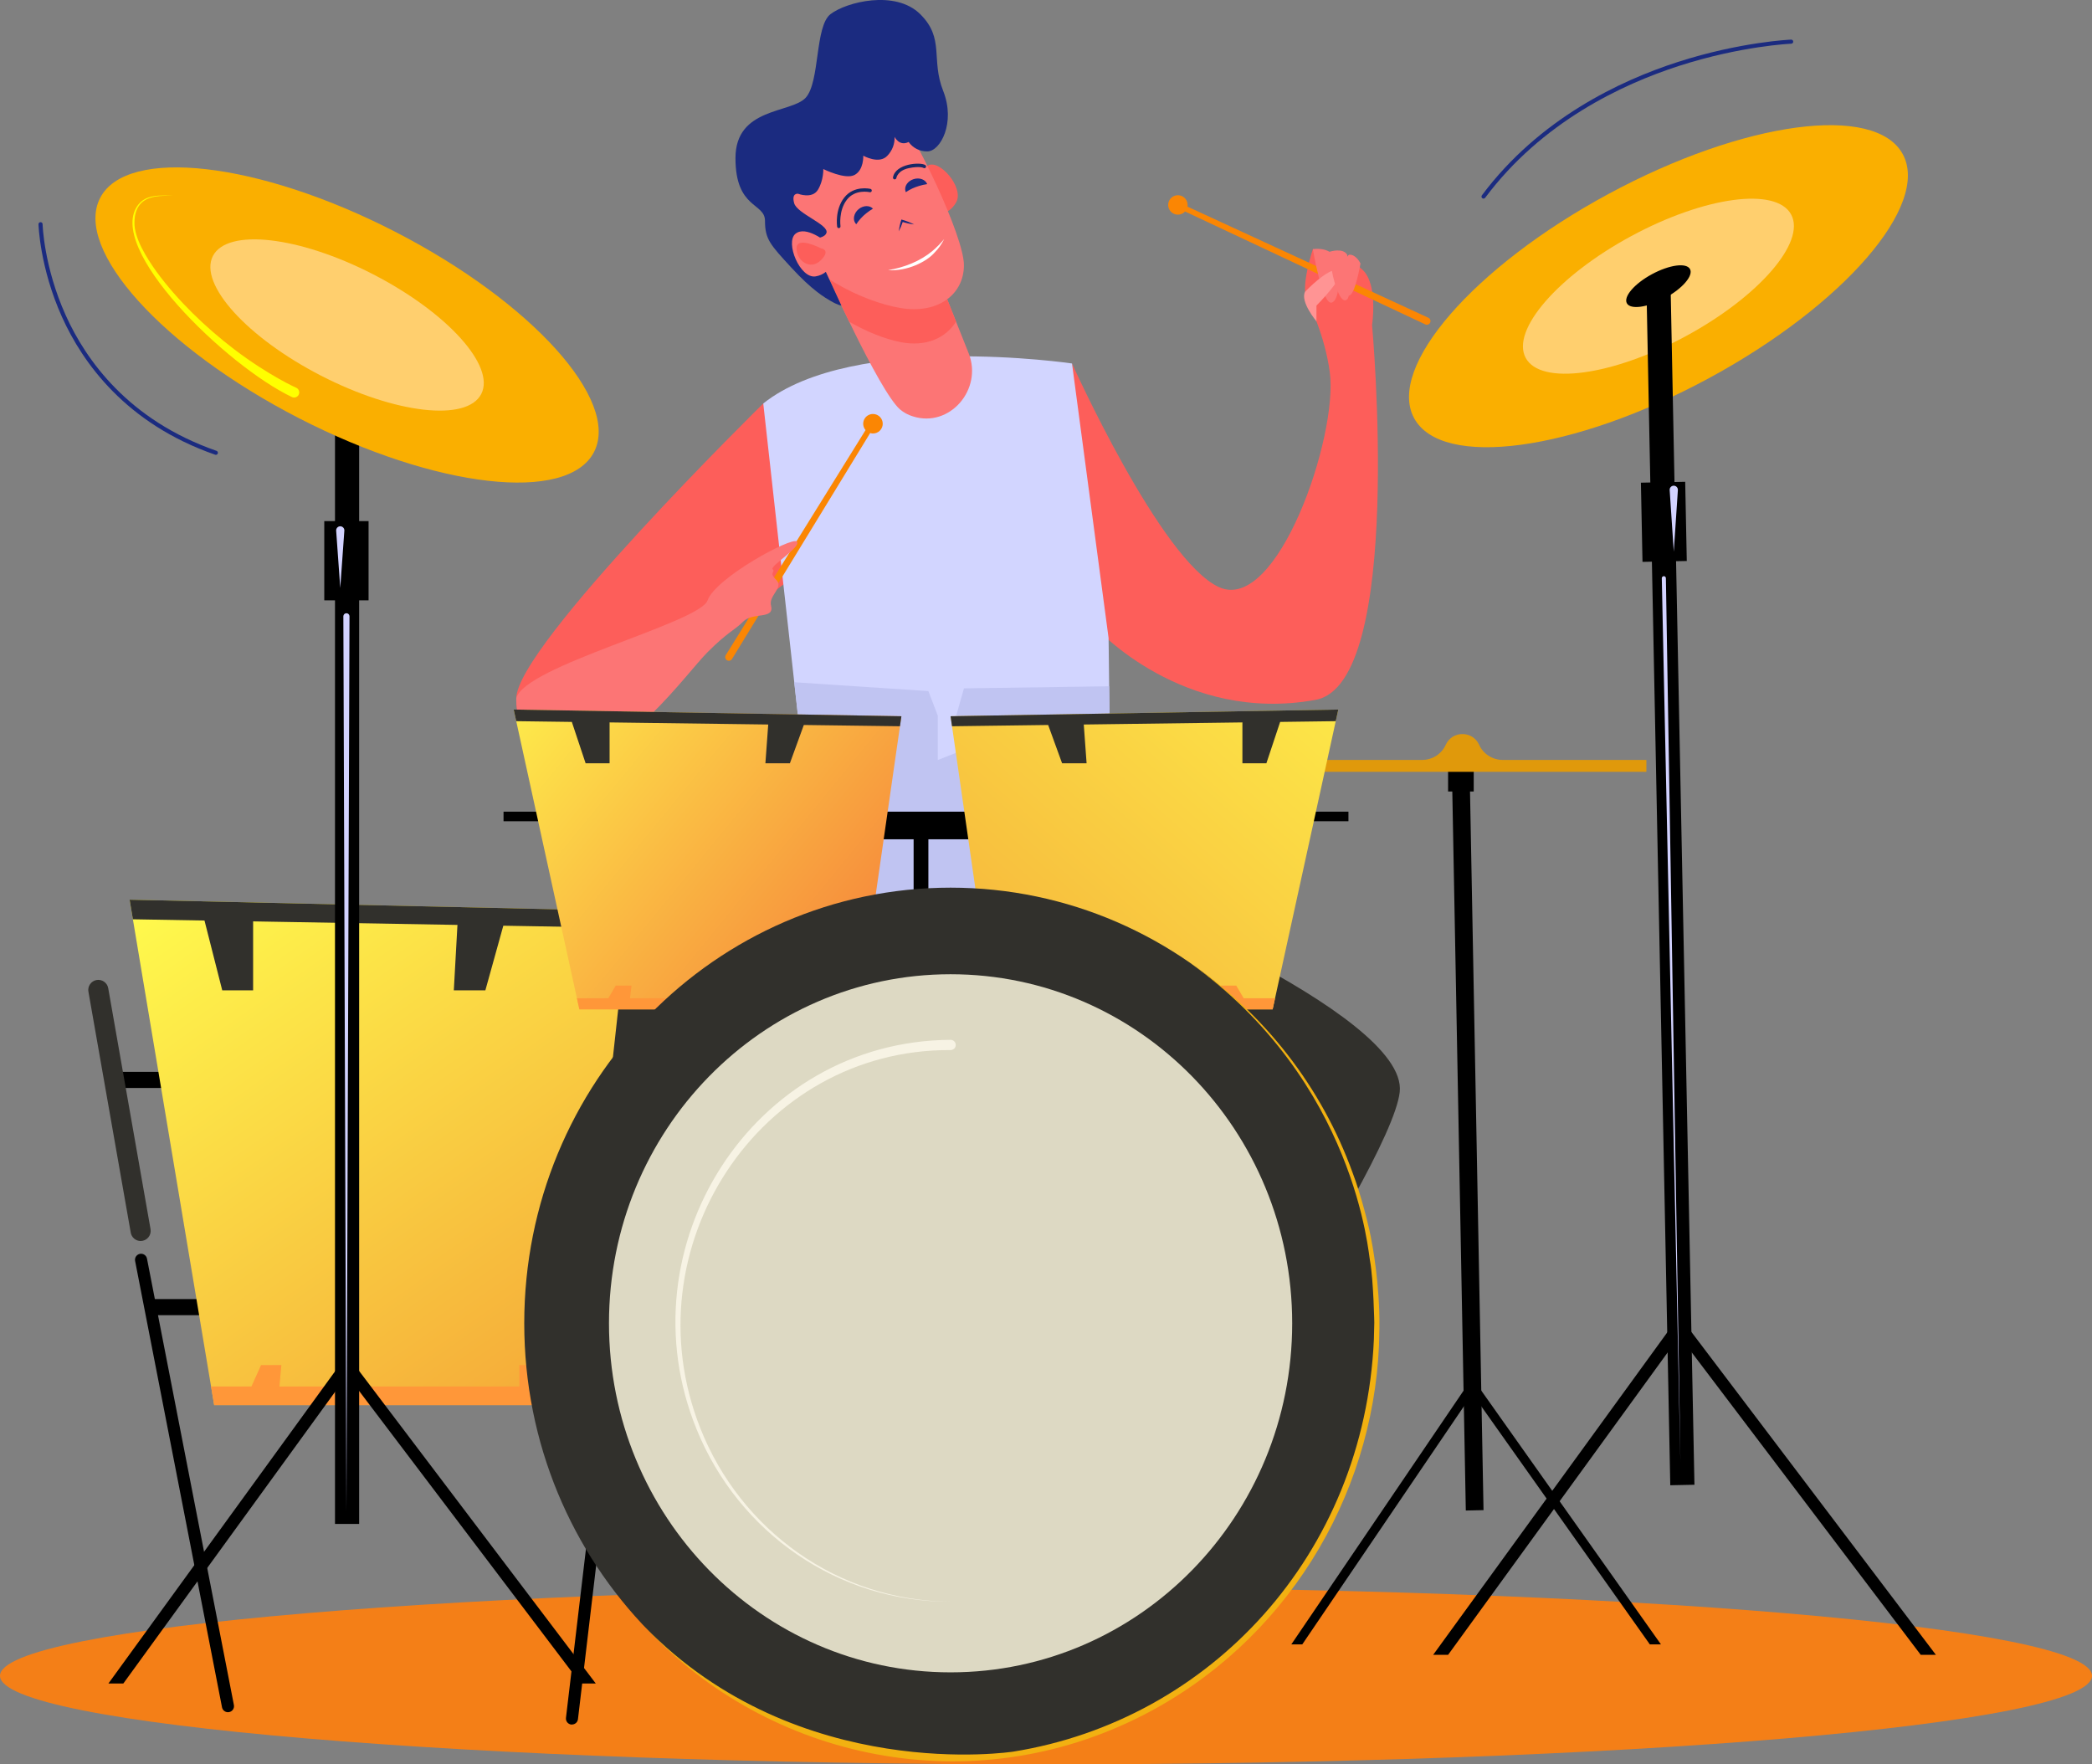 <svg width="498" height="420" viewBox="0 0 498 420" fill="none" xmlns="http://www.w3.org/2000/svg">
<rect x="0" y="0" width="498" height="420" fill="#808080" stroke="none"/>
<g clip-path="url(#clip0_17_600)">
<path d="M326.621 77.364C326.621 77.364 328.08 67.933 324.474 64.333C320.868 60.733 312.527 59.303 312.527 59.303C312.527 59.303 309.591 68.083 311.065 71.249C311.087 71.293 311.109 71.337 311.138 71.384C311.691 72.456 315.36 79.787 316.551 88.577C318.614 103.783 304.086 146.107 290.184 139.766C276.282 133.425 255.193 86.524 255.193 86.524L260.937 149.499C260.937 149.499 281.617 172.36 313.184 166.595C334.418 162.719 326.621 77.364 326.621 77.364Z" fill="#FD5E5A"/>
<path d="M181.694 96.047C181.694 96.047 122.905 153.772 122.905 166.233C122.905 178.695 132.924 179.236 132.924 179.236L186.485 139.141C189.022 132.071 188.39 99.451 181.694 96.047Z" fill="#FD5E5A"/>
<path d="M41.401 255.153H27.738V258.989H41.401V255.153Z" fill="black"/>
<path d="M50.248 309.238H36.585V313.073H50.248V309.238Z" fill="black"/>
<path d="M498 398.918C498 410.55 386.52 420 249.009 420C111.499 420 0 410.569 0 398.918C0 387.268 111.48 377.855 248.991 377.855C386.501 377.855 498 387.277 498 398.918Z" fill="#F47F17"/>
<path d="M181.694 96.047L188.525 157.478L196.162 226.325H264.782L263.899 151.879L255.193 86.524C255.193 86.524 203.254 78.866 181.694 96.047Z" fill="#D2D5FF"/>
<path d="M227.591 170.477L227.512 179.236L223.24 180.921V170.361L221.001 164.511L189.069 162.401L196.162 226.313H264.782L264.037 163.366L229.471 163.863L227.591 170.477Z" fill="#C0C4F2"/>
<path d="M204.125 213.307C204.125 213.307 131.786 232.528 131.544 260.299C131.302 288.071 195.825 378.72 195.825 378.72L173.639 388.044L215.138 385.844L169.364 274.852L233.498 231.714L302.923 268.979L249.179 383.907L290.156 384.91C290.156 384.91 261.962 378.843 265.565 374.114C266.656 372.681 331.12 278.86 333.204 259.947C335.288 241.035 258.856 210.566 258.856 210.566L204.125 213.307Z" fill="#31302C"/>
<path d="M30.854 214.169L50.986 334.485H136.794L149.737 216.853L30.854 214.169Z" fill="url(#paint0_linear_17_600)"/>
<path d="M149.737 216.853L30.854 214.169L31.636 218.834L48.679 219.129L52.904 235.741H60.255V219.331L108.896 220.173L108.031 235.741H115.542L119.814 220.362L149.294 220.874L149.737 216.853Z" fill="#31302C"/>
<path d="M130.459 330.046L128.362 324.947H123.631V330.046H66.523L66.979 324.947H62.144L59.855 330.046H50.245L50.986 334.485H136.794L137.281 330.046H130.459Z" fill="#FF9739"/>
<path d="M130.475 193.216H119.868V195.492H130.475V193.216Z" fill="black"/>
<path d="M310.389 195.489H320.997V193.213H310.389V195.489Z" fill="black"/>
<path d="M33.488 295.418C32.923 295.419 32.376 295.22 31.944 294.857C31.511 294.494 31.221 293.99 31.124 293.434L21.064 236.153C20.996 235.837 20.992 235.512 21.053 235.195C21.114 234.879 21.238 234.578 21.419 234.311C21.599 234.043 21.831 233.815 22.101 233.64C22.371 233.464 22.674 233.345 22.992 233.289C23.309 233.234 23.635 233.243 23.949 233.316C24.263 233.389 24.559 233.524 24.819 233.715C25.079 233.905 25.298 234.145 25.463 234.422C25.628 234.699 25.736 235.006 25.779 235.326L35.84 292.607C35.898 292.952 35.882 293.305 35.79 293.643C35.699 293.98 35.535 294.293 35.309 294.561C35.084 294.829 34.804 295.044 34.487 295.192C34.17 295.34 33.825 295.417 33.475 295.418H33.488Z" fill="#31302C"/>
<path d="M54.262 407.586C53.928 407.585 53.605 407.468 53.347 407.256C53.09 407.043 52.914 406.747 52.851 406.419L32.161 300.162C32.125 299.976 32.126 299.785 32.164 299.6C32.202 299.414 32.276 299.238 32.382 299.081C32.488 298.925 32.624 298.79 32.782 298.686C32.94 298.582 33.117 298.509 33.303 298.474C33.488 298.438 33.679 298.439 33.865 298.477C34.05 298.515 34.226 298.589 34.383 298.695C34.54 298.8 34.674 298.936 34.778 299.094C34.883 299.252 34.955 299.429 34.991 299.615L55.68 405.872C55.717 406.057 55.716 406.248 55.679 406.433C55.642 406.618 55.568 406.794 55.463 406.95C55.357 407.107 55.222 407.241 55.065 407.345C54.907 407.449 54.731 407.522 54.545 407.557C54.452 407.576 54.357 407.586 54.262 407.586Z" fill="black"/>
<path d="M136.266 410.506C136.597 410.481 136.909 410.342 137.149 410.113C137.389 409.883 137.543 409.578 137.583 409.249L150.312 301.749C150.341 301.378 150.225 301.011 149.989 300.724C149.753 300.436 149.415 300.251 149.045 300.208C148.676 300.165 148.304 300.266 148.007 300.49C147.711 300.715 147.513 301.046 147.455 301.413L134.728 408.928C134.706 409.115 134.721 409.305 134.772 409.487C134.823 409.669 134.909 409.839 135.026 409.987C135.143 410.135 135.288 410.259 135.453 410.351C135.617 410.444 135.798 410.503 135.986 410.525C136.08 410.528 136.173 410.522 136.266 410.506Z" fill="black"/>
<path d="M233.463 193.216H201.506V199.789H233.463V193.216Z" fill="black"/>
<path d="M221.001 197.233H217.486V251.877H221.001V197.233Z" fill="black"/>
<path d="M85.496 77.364H79.746V362.766H85.496V77.364Z" fill="black"/>
<path d="M87.738 124.051H77.193V142.907H87.738V124.051Z" fill="black"/>
<path d="M141.409 107.597C135.099 119.857 103.683 116.267 71.201 99.568C38.719 82.868 17.524 59.391 23.833 47.127C30.143 34.864 61.575 38.46 94.041 55.157C126.507 71.853 147.716 95.333 141.409 107.597Z" fill="#FAAF00"/>
<path d="M114.561 93.79C111.134 100.454 94.057 98.505 76.417 89.426C58.777 80.347 47.252 67.59 50.682 60.935C54.111 54.279 71.186 56.219 88.826 65.298C106.465 74.377 117.988 87.128 114.561 93.79Z" fill="#FFCF6E"/>
<path d="M29.36 400.748L83.783 325.792L81.456 324.101L25.808 400.748H29.36Z" fill="black"/>
<path d="M141.821 400.748L83.767 324.079L81.475 325.814L138.215 400.748H141.821Z" fill="black"/>
<path d="M336.624 99.536C343.179 111.671 374.536 107.446 406.659 90.105C438.783 72.764 459.516 48.856 452.965 36.722C446.413 24.587 415.057 28.812 382.93 46.153C350.803 63.494 330.073 87.395 336.624 99.536Z" fill="#FAAF00"/>
<path d="M363.19 85.195C366.752 91.796 383.785 89.492 401.23 80.067C418.675 70.642 429.946 57.656 426.381 51.063C422.816 44.471 405.785 46.766 388.34 56.191C370.895 65.616 359.631 78.593 363.19 85.195Z" fill="#FFCF6E"/>
<path d="M387.271 72.189C388.12 73.761 392.173 73.211 396.329 70.966C400.485 68.722 403.164 65.622 402.302 64.05C401.441 62.478 397.401 63.028 393.245 65.273C389.089 67.518 386.426 70.617 387.271 72.189Z" fill="black"/>
<path d="M397.683 68.096L391.931 68.21L397.609 353.556L403.361 353.441L397.683 68.096Z" fill="black"/>
<path d="M460.837 393.923L400.916 314.793L398.621 316.528L457.228 393.923H460.837Z" fill="black"/>
<path d="M344.723 393.923L400.935 316.506L398.605 314.815L341.167 393.923H344.723Z" fill="black"/>
<path d="M348.936 359.575L353.152 359.484L349.825 182.433L345.61 182.524L348.936 359.575Z" fill="black"/>
<path d="M395.386 391.439L351.328 329.203L349.646 330.568L392.742 391.439H395.386Z" fill="black"/>
<path d="M310.006 391.439L351.341 330.549L349.634 329.222L307.4 391.439H310.006Z" fill="black"/>
<path d="M390.996 133.751L401.539 133.539L401.16 114.69L390.618 114.902L390.996 133.751Z" fill="black"/>
<path d="M350.819 182.313H344.717V188.415H350.819V182.313Z" fill="black"/>
<path d="M357.701 180.896C356.506 180.896 355.336 180.548 354.335 179.895C353.334 179.242 352.545 178.311 352.064 177.217C351.718 176.469 351.162 175.837 350.464 175.398C349.766 174.959 348.955 174.732 348.131 174.743C347.306 174.732 346.496 174.959 345.798 175.398C345.1 175.837 344.544 176.469 344.198 177.217C343.718 178.311 342.929 179.242 341.928 179.895C340.928 180.548 339.759 180.896 338.564 180.896H307.604V183.725H391.921V180.896H357.701Z" fill="#E0990B"/>
<path d="M207.807 98.546C207.362 98.546 206.928 98.673 206.554 98.913C206.18 99.152 205.883 99.494 205.697 99.898C205.512 100.301 205.446 100.749 205.508 101.189C205.57 101.629 205.757 102.041 206.046 102.378L172.765 155.957C172.645 156.155 172.607 156.392 172.662 156.618C172.716 156.843 172.858 157.038 173.056 157.159C173.254 157.28 173.492 157.317 173.718 157.263C173.943 157.208 174.138 157.066 174.259 156.868L207.137 103.092C207.457 103.189 207.794 103.216 208.125 103.171C208.456 103.127 208.774 103.011 209.056 102.832C209.339 102.653 209.579 102.415 209.761 102.135C209.943 101.855 210.063 101.538 210.112 101.208C210.16 100.877 210.137 100.54 210.044 100.219C209.95 99.898 209.788 99.601 209.569 99.348C209.351 99.096 209.08 98.893 208.776 98.755C208.471 98.616 208.141 98.545 207.807 98.546Z" fill="#FB8603"/>
<path d="M278.096 49.042C278.147 49.483 278.324 49.901 278.605 50.244C278.887 50.588 279.261 50.844 279.683 50.981C280.106 51.119 280.559 51.132 280.988 51.019C281.418 50.907 281.807 50.673 282.108 50.347L339.19 77.169C339.295 77.235 339.413 77.278 339.536 77.295C339.658 77.312 339.783 77.302 339.902 77.267C340.021 77.232 340.131 77.172 340.225 77.091C340.319 77.011 340.395 76.911 340.448 76.798C340.5 76.686 340.528 76.564 340.529 76.439C340.531 76.316 340.506 76.193 340.456 76.079C340.406 75.965 340.333 75.864 340.241 75.781C340.149 75.697 340.04 75.635 339.922 75.597L282.68 49.19C282.737 48.862 282.724 48.526 282.64 48.203C282.557 47.881 282.404 47.581 282.194 47.323C281.984 47.065 281.721 46.855 281.423 46.707C281.124 46.56 280.797 46.478 280.465 46.468C280.132 46.458 279.801 46.52 279.494 46.649C279.187 46.778 278.912 46.972 278.687 47.217C278.461 47.462 278.292 47.753 278.189 48.069C278.086 48.386 278.052 48.721 278.09 49.051L278.096 49.042Z" fill="#FB8603"/>
<path d="M122.892 166.233C122.892 166.233 122.496 180.921 135.672 180.921C148.847 180.921 163.447 160.235 168.433 155.249C173.419 150.263 174.658 150.219 176.944 147.94C179.229 145.661 184.416 147.531 183.546 144.168C182.917 141.709 186.671 139.914 184.781 138.025C182.892 136.135 184.684 136.258 183.932 135.51C183.181 134.762 190.912 130.112 189.692 128.908C188.472 127.704 170.326 137.559 168.436 142.92C166.547 148.28 124.81 158.528 122.892 166.233Z" fill="#FC7575"/>
<path d="M122.285 168.906L137.916 240.271H204.531L214.578 170.499L122.285 168.906Z" fill="url(#paint1_linear_17_600)"/>
<path d="M214.578 170.499L122.285 168.906L122.892 171.672L136.124 171.848L139.406 181.7H145.112V171.967L182.876 172.467L182.203 181.7H188.032L191.349 172.58L214.236 172.882L214.578 170.499Z" fill="#31302C"/>
<path d="M199.614 237.636L197.985 234.615H194.313V237.636H149.976L150.331 234.615H146.577L144.801 237.636H137.341L137.916 240.271H204.531L204.911 237.636H199.614Z" fill="#FF9739"/>
<path d="M318.579 168.906L302.948 240.271H236.334L226.286 170.499L318.579 168.906Z" fill="url(#paint2_linear_17_600)"/>
<path d="M226.286 170.499L318.579 168.906L317.972 171.672L304.74 171.848L301.461 181.7H295.755V171.967L257.991 172.467L258.664 181.7H252.832L249.516 172.58L226.629 172.882L226.286 170.499Z" fill="#31302C"/>
<path d="M241.25 237.636L242.879 234.615H246.554V237.636H290.888L290.533 234.615H294.287L296.063 237.636H303.526L302.948 240.271H236.334L235.953 237.636H241.25Z" fill="#FF9739"/>
<path d="M226.286 418.711C282.337 418.711 327.775 372.281 327.775 315.006C327.775 257.732 282.337 211.302 226.286 211.302C170.235 211.302 124.797 257.732 124.797 315.006C124.797 372.281 170.235 418.711 226.286 418.711Z" fill="#31302C"/>
<path d="M326.611 296.053C326.008 292.167 323.876 284.107 321.993 279.177C314.612 258.771 300.976 241.216 283.029 229.016C323.065 257.596 325.785 299.143 326.146 300.215C326.976 304.843 327.162 315.34 327.149 314.846C327.149 315.186 327.052 318.801 327.052 318.848C324.769 370.134 288.043 409.456 241.197 416.969C241.15 416.969 190.145 424.892 153.459 387.236C183.219 419.233 231.322 429.186 272.094 408.299C305.919 390.968 326.693 356.683 328.271 320.25C328.271 320.203 328.359 316.437 328.366 316.204C328.529 305.717 326.514 295.437 326.611 296.053Z" fill="#F2B111"/>
<path d="M307.604 315C307.604 360.898 271.199 398.098 226.286 398.098C181.373 398.098 144.968 360.898 144.968 315C144.968 269.102 181.373 231.912 226.286 231.912C271.199 231.912 307.604 269.102 307.604 315Z" fill="#DDD9C3"/>
<path d="M226.286 381.269C199.636 381.427 175.922 364.998 165.855 340.304C148.074 296.823 179.163 247.797 226.286 247.527C226.446 247.526 226.605 247.556 226.753 247.617C226.901 247.677 227.036 247.767 227.15 247.879C227.264 247.992 227.355 248.126 227.417 248.274C227.479 248.421 227.511 248.58 227.512 248.74C227.512 249.928 226.236 249.997 226.286 249.966C180.807 249.693 149.699 296.961 166.704 339.964C176.249 364.193 199.4 381.112 226.286 381.269Z" fill="#F7F3E4"/>
<path d="M219.728 47.621C219.728 47.621 218.137 41.192 220.834 39.447C223.532 37.703 229.568 44.628 227.631 48.133C225.695 51.639 221.444 52.085 219.728 47.621Z" fill="#FD5E5A"/>
<path d="M230.59 84.091L224.617 69.089L196.174 63.77C196.174 63.77 209.202 93.082 214.258 97.471C215.155 98.222 216.196 98.782 217.317 99.118C226.088 101.913 233.998 92.651 230.59 84.091Z" fill="#FC7575"/>
<path d="M227.591 76.559L224.617 69.089L196.174 63.77C196.174 63.77 198.799 69.674 202.148 76.581C206.442 79.068 210.825 80.746 214.409 81.444C220.382 82.611 225.113 80.514 227.591 76.559Z" fill="#FD5E5A"/>
<path d="M202.277 24.279C202.277 24.279 209.473 22.66 213.465 27.017C217.458 31.374 229.464 56.144 229.464 63.116C229.464 70.089 223.296 74.817 214.374 73.324C205.452 71.831 191.522 65.106 186.495 55.405C181.468 45.703 187.648 24.279 202.277 24.279Z" fill="#FC7575"/>
<path d="M189.99 46.125C189.99 46.125 193.332 47.432 194.706 45.181C196.08 42.931 195.989 40.239 195.989 40.239C195.989 40.239 201.217 42.852 203.446 41.639C205.675 40.425 205.502 37.064 205.502 37.064C205.502 37.064 209.275 39.212 211.246 37.064C211.817 36.471 212.263 35.768 212.558 34.999C212.852 34.229 212.989 33.408 212.959 32.585C212.959 32.585 214.072 34.917 216.301 33.798C216.804 34.508 217.473 35.084 218.251 35.474C219.028 35.865 219.889 36.059 220.759 36.039C223.843 36.039 227.531 29.224 224.532 21.66C221.532 14.096 224.962 9.205 219.049 3.361C213.135 -2.484 201.478 0.468 197.709 3.361C193.939 6.253 195.231 19.516 191.792 23.264C188.353 27.011 175.079 25.505 175.079 37.64C175.079 49.774 182.106 48.19 182.106 52.579C182.106 56.967 183.392 58.272 188.362 63.688C193.332 69.105 196.344 70.828 197.705 71.623C199.46 72.651 200.296 72.752 200.296 72.752L196.278 64.044C196.278 64.044 191.103 61.617 191.103 58.913C191.103 56.21 196.045 57.42 196.734 55.455C197.422 53.49 189.733 50.878 189.047 48.36C188.362 45.842 189.99 46.125 189.99 46.125Z" fill="#1B2B80"/>
<path d="M196.734 57.637C196.734 57.637 191.877 53.594 189.362 55.647C186.847 57.7 190.446 66.414 194.162 65.792C197.878 65.169 199.875 61.06 196.734 57.637Z" fill="#FC7575"/>
<path d="M195.414 59.102C195.414 59.102 189.616 56.084 189.616 59.102C189.616 62.12 192.914 64.446 195.414 61.931C197.913 59.416 195.414 59.102 195.414 59.102Z" fill="#FD5E5A"/>
<path d="M211.403 64.302C215.204 63.698 219.077 62.173 221.998 59.715C222.996 58.866 223.918 57.931 224.752 56.92C224.164 58.129 223.377 59.231 222.425 60.18C220.574 62.286 215.98 64.632 211.403 64.302Z" fill="white"/>
<path d="M199.277 53.946C199.252 53.783 198.721 49.9 200.975 47.03C203.283 44.078 207.058 44.927 207.219 44.965C207.323 44.989 207.413 45.054 207.469 45.145C207.526 45.236 207.543 45.346 207.519 45.45C207.494 45.554 207.429 45.645 207.338 45.701C207.247 45.757 207.137 45.775 207.033 45.751C206.895 45.719 203.597 44.99 201.613 47.527C199.576 50.133 200.073 53.814 200.076 53.842C200.084 53.895 200.081 53.948 200.068 54C200.055 54.051 200.032 54.099 200 54.142C199.968 54.184 199.929 54.22 199.883 54.247C199.838 54.274 199.787 54.292 199.735 54.3C199.682 54.307 199.629 54.305 199.578 54.292C199.526 54.279 199.478 54.256 199.435 54.224C199.393 54.192 199.357 54.153 199.33 54.107C199.303 54.062 199.285 54.011 199.277 53.959V53.946Z" fill="#172866"/>
<path d="M212.573 42.245C213.135 38.916 219.156 38.514 220.281 39.303C220.369 39.364 220.428 39.458 220.446 39.564C220.465 39.669 220.44 39.778 220.379 39.865C220.317 39.953 220.223 40.012 220.117 40.031C220.012 40.049 219.903 40.025 219.816 39.963C219.816 39.963 218.973 39.485 216.339 40.029C213.704 40.573 213.384 42.308 213.371 42.384C213.349 42.486 213.288 42.576 213.201 42.634C213.115 42.693 213.009 42.715 212.905 42.698C212.802 42.68 212.71 42.623 212.648 42.538C212.586 42.454 212.559 42.349 212.573 42.245Z" fill="#172866"/>
<path d="M203.833 53.377C204.477 52.404 205.267 51.535 206.175 50.802C206.689 50.384 207.234 50.005 207.807 49.671C207.011 48.825 205.508 48.869 204.386 49.793C203.264 50.718 202.915 52.286 203.688 53.223C203.733 53.277 203.782 53.328 203.833 53.377Z" fill="#1B2B80"/>
<path d="M215.638 45.741C216.602 45.088 217.663 44.589 218.782 44.264C219.415 44.069 220.062 43.922 220.718 43.827C220.306 42.742 218.904 42.208 217.515 42.632C216.075 43.069 215.198 44.367 215.55 45.527C215.574 45.6 215.604 45.672 215.638 45.741Z" fill="#1B2B80"/>
<path d="M217.606 53.424C216.637 52.937 215.623 52.545 214.578 52.255C214.285 53.171 214.075 54.112 213.95 55.065C214.329 54.353 214.645 53.608 214.893 52.84C215.776 53.122 216.685 53.318 217.606 53.424Z" fill="#18287D"/>
<path d="M312.53 59.309C312.53 59.309 314.844 73.201 317.161 71.982C319.478 70.762 318.84 62.151 317.161 60.472C315.482 58.794 312.53 59.309 312.53 59.309Z" fill="#FC7575"/>
<path d="M310.675 69.448C310.675 69.448 316.309 63.506 318.623 64.333C320.937 65.16 313.385 72.739 313.385 72.739V76.493C313.385 76.493 309.427 71.787 310.675 69.448Z" fill="#FF9494"/>
<path d="M320.695 60.627C320.695 60.627 322.037 69.913 320.695 71.252C319.352 72.591 317.771 68.329 317.039 64.427C316.306 60.526 316.476 59.938 316.476 59.938C316.476 59.938 319.648 58.882 320.695 60.627Z" fill="#FC7575"/>
<path d="M323.864 62.723C323.864 62.723 322.578 70.372 321.088 70.372C319.598 70.372 319.695 60.627 321.292 60.627C322.889 60.627 323.864 62.723 323.864 62.723Z" fill="#FC7575"/>
<path d="M398.441 131.325L397.467 116.704C397.452 116.573 397.464 116.44 397.502 116.313C397.54 116.187 397.604 116.069 397.689 115.968C397.773 115.866 397.878 115.783 397.996 115.724C398.113 115.664 398.242 115.628 398.374 115.62C398.506 115.611 398.638 115.629 398.763 115.673C398.887 115.717 399.002 115.785 399.099 115.875C399.197 115.964 399.275 116.072 399.329 116.192C399.384 116.313 399.413 116.443 399.416 116.575C399.425 116.701 399.47 115.88 398.441 131.325Z" fill="#D2D2FF"/>
<path d="M80.997 139.977L80.023 126.33C80.004 126.071 80.09 125.816 80.26 125.62C80.43 125.424 80.671 125.303 80.93 125.285C81.189 125.266 81.444 125.352 81.64 125.522C81.836 125.692 81.957 125.933 81.975 126.192C81.981 126.324 82.028 125.519 80.997 139.977Z" fill="#D2D2FF"/>
<path d="M400.026 348.047L395.59 137.651C395.589 137.587 395.6 137.523 395.623 137.463C395.646 137.404 395.681 137.349 395.725 137.303C395.769 137.257 395.822 137.219 395.881 137.194C395.939 137.168 396.002 137.154 396.066 137.152C396.13 137.151 396.194 137.162 396.254 137.185C396.313 137.208 396.368 137.243 396.414 137.287C396.46 137.332 396.498 137.384 396.523 137.443C396.549 137.502 396.563 137.565 396.565 137.629C396.565 137.629 400.026 347.943 400.026 348.047Z" fill="#D2D2FF"/>
<path d="M82.466 359.804L81.736 146.66C81.748 146.475 81.831 146.301 81.966 146.174C82.102 146.047 82.281 145.976 82.467 145.976C82.653 145.976 82.832 146.047 82.968 146.174C83.104 146.301 83.186 146.475 83.198 146.66C83.198 146.66 82.466 359.744 82.466 359.804Z" fill="#D2D2FF"/>
<path d="M41.272 46.448C40.398 47.115 32.114 44.895 32.01 52.902C31.891 56.675 35.025 61.57 37.235 64.641C42.218 71.482 48.996 77.996 55.784 83.173C64.052 89.461 70.635 92.362 70.588 92.337C70.865 92.485 71.074 92.734 71.172 93.032C71.271 93.329 71.25 93.654 71.115 93.937C70.981 94.221 70.742 94.441 70.449 94.553C70.156 94.665 69.831 94.659 69.541 94.538C54.017 87.188 24.704 58.894 32.975 48.639C35.428 45.562 40.593 46.929 41.272 46.448Z" fill="#FFFF00"/>
<path d="M353.152 47.278C353.046 47.279 352.943 47.245 352.859 47.181C352.757 47.103 352.689 46.987 352.67 46.86C352.652 46.732 352.685 46.602 352.762 46.499C366.362 28.294 385.652 19.177 399.438 14.744C414.355 9.944 426.252 9.431 426.371 9.431C426.435 9.428 426.5 9.437 426.56 9.459C426.62 9.481 426.676 9.515 426.723 9.559C426.77 9.602 426.808 9.655 426.835 9.713C426.861 9.772 426.876 9.835 426.877 9.9C426.882 10.029 426.835 10.154 426.747 10.249C426.659 10.344 426.538 10.4 426.409 10.406C426.293 10.406 414.516 10.915 399.712 15.681C386.067 20.082 366.981 29.086 353.541 47.084C353.496 47.144 353.437 47.193 353.369 47.227C353.302 47.26 353.227 47.278 353.152 47.278Z" fill="#1B2B80"/>
<path d="M51.395 108.276C51.342 108.276 51.288 108.266 51.238 108.247C29.957 100.85 19.652 86.329 14.754 75.449C9.447 63.67 9.167 53.487 9.164 53.383C9.163 53.254 9.212 53.13 9.301 53.037C9.391 52.944 9.513 52.89 9.642 52.887C9.707 52.884 9.771 52.895 9.831 52.917C9.892 52.94 9.947 52.975 9.993 53.02C10.04 53.064 10.077 53.118 10.103 53.177C10.128 53.236 10.142 53.3 10.142 53.365C10.142 53.462 10.422 63.481 15.659 75.085C20.482 85.773 30.624 100.046 51.556 107.326C51.661 107.366 51.75 107.442 51.806 107.54C51.863 107.638 51.883 107.753 51.864 107.864C51.845 107.976 51.788 108.077 51.702 108.151C51.617 108.225 51.508 108.267 51.395 108.27V108.276Z" fill="#1B2B80"/>
</g>
<defs>
<linearGradient id="paint0_linear_17_600" x1="136.423" y1="326.754" x2="48.68" y2="202.446" gradientUnits="userSpaceOnUse">
<stop stop-color="#F5AB39"/>
<stop offset="1" stop-color="#FFFB4D"/>
</linearGradient>
<linearGradient id="paint1_linear_17_600" x1="216.829" y1="238.532" x2="112.995" y2="153.708" gradientUnits="userSpaceOnUse">
<stop stop-color="#F57939"/>
<stop offset="1" stop-color="#FFFB4D"/>
</linearGradient>
<linearGradient id="paint2_linear_17_600" x1="220.303" y1="255.304" x2="335.834" y2="125.147" gradientUnits="userSpaceOnUse">
<stop stop-color="#F5AB39"/>
<stop offset="1" stop-color="#FFFB4D"/>
</linearGradient>
<clipPath id="clip0_17_600">
<rect width="498" height="420" fill="white"/>
</clipPath>
</defs>
</svg>
